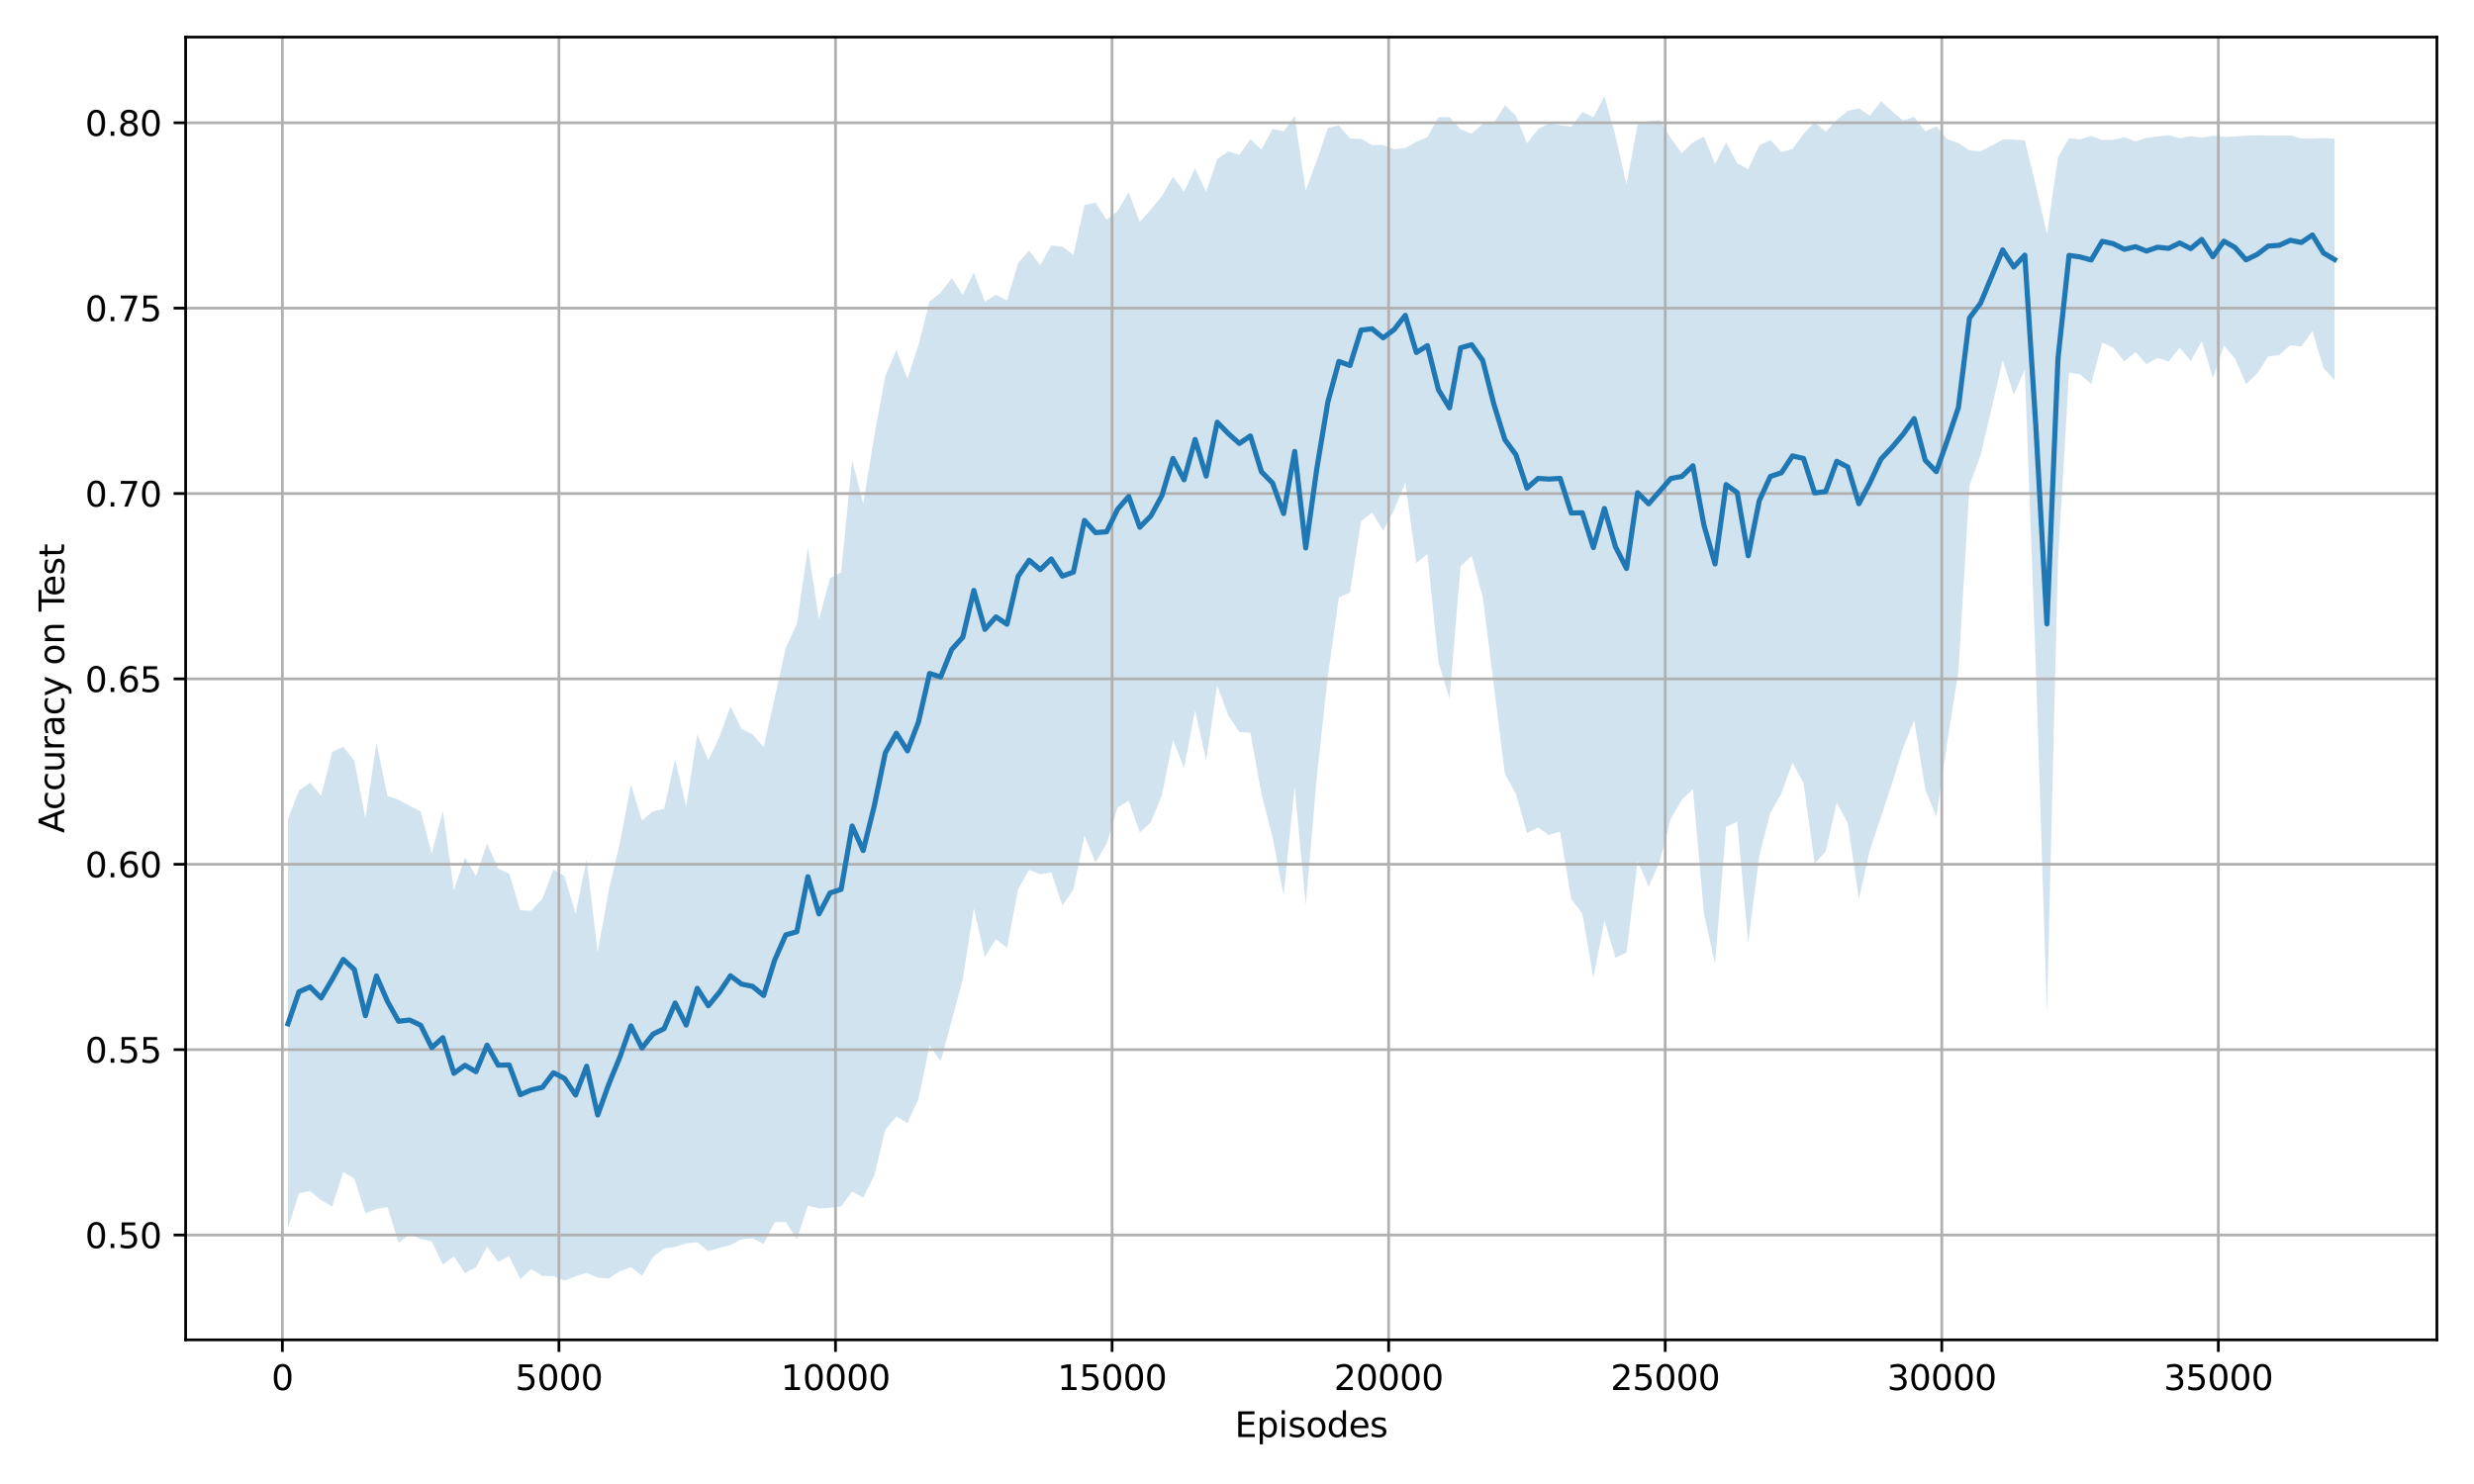 <?xml version="1.0" encoding="utf-8" standalone="no"?>
<!DOCTYPE svg PUBLIC "-//W3C//DTD SVG 1.1//EN"
  "http://www.w3.org/Graphics/SVG/1.1/DTD/svg11.dtd">
<svg xmlns:xlink="http://www.w3.org/1999/xlink" width="720pt" height="432pt" viewBox="0 0 720 432" xmlns="http://www.w3.org/2000/svg" version="1.1">
 <defs>
  <style type="text/css">*{stroke-linejoin: round; stroke-linecap: butt}</style>
 </defs>
 <g id="figure_1">
  <g id="patch_1">
   <path d="M 0 432 
L 720 432 
L 720 0 
L 0 0 
z
" style="fill: #ffffff"/>
  </g>
  <g id="axes_1">
   <g id="patch_2">
    <path d="M 54.02 390.04 
L 709.2 390.04 
L 709.2 10.8 
L 54.02 10.8 
z
" style="fill: #ffffff"/>
   </g>
   <g id="FillBetweenPolyCollection_1">
    <path d="M 83.801 238.488 
L 83.801 357.571 
L 87.02 347.319 
L 90.24 346.747 
L 93.46 349.353 
L 96.679 351.239 
L 99.899 341.199 
L 103.118 343.071 
L 106.338 353.169 
L 109.557 351.978 
L 112.777 351.384 
L 115.996 361.794 
L 119.216 359.288 
L 122.436 360.689 
L 125.655 361.391 
L 128.875 368.163 
L 132.094 365.753 
L 135.314 370.623 
L 138.533 368.885 
L 141.753 362.946 
L 144.973 367.296 
L 148.192 365.696 
L 151.412 372.334 
L 154.631 369.447 
L 157.851 371.437 
L 161.07 371.48 
L 164.29 372.802 
L 167.509 371.526 
L 170.729 370.524 
L 173.949 371.917 
L 177.168 372.165 
L 180.388 370.06 
L 183.607 368.865 
L 186.827 371.377 
L 190.046 365.927 
L 193.266 363.428 
L 196.485 362.986 
L 199.705 361.949 
L 202.925 361.605 
L 206.144 364.227 
L 209.364 363.229 
L 212.583 362.493 
L 215.803 360.735 
L 219.022 360.485 
L 222.242 362.073 
L 225.461 355.804 
L 228.681 355.735 
L 231.901 360.81 
L 235.12 350.993 
L 238.34 351.79 
L 241.559 351.59 
L 244.779 351.192 
L 247.998 346.86 
L 251.218 348.63 
L 254.437 342.31 
L 257.657 328.811 
L 260.877 324.993 
L 264.096 326.916 
L 267.316 319.832 
L 270.535 304.355 
L 273.755 308.927 
L 276.974 297.101 
L 280.194 285.182 
L 283.413 264.429 
L 286.633 278.563 
L 289.853 273.371 
L 293.072 275.98 
L 296.292 258.915 
L 299.511 253.254 
L 302.731 254.493 
L 305.95 253.974 
L 309.17 263.604 
L 312.39 258.944 
L 315.609 243.305 
L 318.829 251.093 
L 322.048 245.634 
L 325.268 235.015 
L 328.487 233.097 
L 331.707 242.329 
L 334.926 239.389 
L 338.146 231.515 
L 341.366 215.439 
L 344.585 223.565 
L 347.805 206.855 
L 351.024 221.387 
L 354.244 199.567 
L 357.463 208.347 
L 360.683 213.106 
L 363.902 213.299 
L 367.122 231.12 
L 370.342 243.695 
L 373.561 260.721 
L 376.781 229.029 
L 380 263.466 
L 383.22 226.286 
L 386.439 196.838 
L 389.659 173.925 
L 392.878 172.488 
L 396.098 151.771 
L 399.318 149.203 
L 402.537 154.491 
L 405.757 148.366 
L 408.976 140.511 
L 412.196 163.944 
L 415.415 161.296 
L 418.635 192.87 
L 421.854 203.382 
L 425.074 164.824 
L 428.294 161.832 
L 431.513 173.818 
L 434.733 199.437 
L 437.952 225.293 
L 441.172 231.079 
L 444.391 242.48 
L 447.611 240.93 
L 450.83 243.08 
L 454.05 242.076 
L 457.27 261.767 
L 460.489 265.918 
L 463.709 284.689 
L 466.928 267.99 
L 470.148 278.805 
L 473.367 277.263 
L 476.587 250.677 
L 479.807 258.121 
L 483.026 250.814 
L 486.246 238.317 
L 489.465 232.813 
L 492.685 229.711 
L 495.904 266.12 
L 499.124 280.593 
L 502.343 240.672 
L 505.563 239.26 
L 508.783 274.309 
L 512.002 249.118 
L 515.222 236.634 
L 518.441 230.97 
L 521.661 222.015 
L 524.88 227.957 
L 528.1 251.4 
L 531.319 247.89 
L 534.539 233.675 
L 537.759 239.646 
L 540.978 261.724 
L 544.198 247.393 
L 547.417 237.805 
L 550.637 228.066 
L 553.856 217.73 
L 557.076 209.698 
L 560.295 229.753 
L 563.515 237.805 
L 566.735 215.775 
L 569.954 195.585 
L 573.174 141.312 
L 576.393 132.533 
L 579.613 118.896 
L 582.832 104.874 
L 586.052 114.837 
L 589.271 107.644 
L 592.491 194.367 
L 595.711 295.096 
L 598.93 163.008 
L 602.15 108.477 
L 605.369 109.012 
L 608.589 111.776 
L 611.808 99.719 
L 615.028 101.222 
L 618.247 105.193 
L 621.467 102.497 
L 624.687 106.029 
L 627.906 104.202 
L 631.126 105.237 
L 634.345 101.239 
L 637.565 105.097 
L 640.784 99.301 
L 644.004 109.993 
L 647.224 100.575 
L 650.443 104.345 
L 653.663 111.831 
L 656.882 108.739 
L 660.102 103.788 
L 663.321 103.316 
L 666.541 100.503 
L 669.76 100.855 
L 672.98 96.435 
L 676.2 107.107 
L 679.419 110.689 
L 679.419 40.404 
L 679.419 40.404 
L 676.2 40.188 
L 672.98 40.368 
L 669.76 40.311 
L 666.541 39.397 
L 663.321 39.482 
L 660.102 39.476 
L 656.882 39.389 
L 653.663 39.462 
L 650.443 39.719 
L 647.224 39.858 
L 644.004 39.5 
L 640.784 40.099 
L 637.565 39.633 
L 634.345 40.227 
L 631.126 39.36 
L 627.906 39.729 
L 624.687 40.134 
L 621.467 41.134 
L 618.247 39.97 
L 615.028 40.677 
L 611.808 40.781 
L 608.589 39.583 
L 605.369 40.581 
L 602.15 40.217 
L 598.93 45.746 
L 595.711 68.154 
L 592.491 53.993 
L 589.271 40.883 
L 586.052 40.619 
L 582.832 40.622 
L 579.613 42.39 
L 576.393 44.009 
L 573.174 43.791 
L 569.954 41.616 
L 566.735 40.547 
L 563.515 36.771 
L 560.295 38.227 
L 557.076 34.032 
L 553.856 35.094 
L 550.637 32.353 
L 547.417 29.475 
L 544.198 33.712 
L 540.978 31.539 
L 537.759 32.265 
L 534.539 34.905 
L 531.319 38.345 
L 528.1 35.567 
L 524.88 38.957 
L 521.661 43.401 
L 518.441 44.272 
L 515.222 40.774 
L 512.002 42.313 
L 508.783 49.267 
L 505.563 47.508 
L 502.343 41.466 
L 499.124 47.747 
L 495.904 39.768 
L 492.685 41.467 
L 489.465 44.595 
L 486.246 40.256 
L 483.026 35.021 
L 479.807 35.209 
L 476.587 36.19 
L 473.367 53.708 
L 470.148 39.541 
L 466.928 28.038 
L 463.709 34.123 
L 460.489 32.608 
L 457.27 36.893 
L 454.05 36.431 
L 450.83 35.86 
L 447.611 37.61 
L 444.391 41.723 
L 441.172 33.703 
L 437.952 30.662 
L 434.733 35.766 
L 431.513 36.035 
L 428.294 38.86 
L 425.074 37.667 
L 421.854 34.086 
L 418.635 34.105 
L 415.415 39.93 
L 412.196 41.279 
L 408.976 43.093 
L 405.757 43.432 
L 402.537 42.204 
L 399.318 42.229 
L 396.098 40.427 
L 392.878 40.296 
L 389.659 36.494 
L 386.439 37.265 
L 383.22 46.658 
L 380 55.546 
L 376.781 33.788 
L 373.561 38.271 
L 370.342 37.51 
L 367.122 43.589 
L 363.902 40.491 
L 360.683 45.081 
L 357.463 44.077 
L 354.244 46.261 
L 351.024 55.821 
L 347.805 49 
L 344.585 55.774 
L 341.366 51.442 
L 338.146 57.052 
L 334.926 61.003 
L 331.707 64.625 
L 328.487 55.969 
L 325.268 61.412 
L 322.048 63.984 
L 318.829 58.993 
L 315.609 59.685 
L 312.39 74.159 
L 309.17 71.831 
L 305.95 71.467 
L 302.731 77.178 
L 299.511 72.921 
L 296.292 76.62 
L 293.072 87.436 
L 289.853 85.781 
L 286.633 87.885 
L 283.413 79.334 
L 280.194 85.829 
L 276.974 81.005 
L 273.755 85.202 
L 270.535 87.741 
L 267.316 100.379 
L 264.096 110.251 
L 260.877 101.913 
L 257.657 109.454 
L 254.437 126.901 
L 251.218 146.564 
L 247.998 134.044 
L 244.779 166.62 
L 241.559 168.32 
L 238.34 180.312 
L 235.12 159.457 
L 231.901 181.652 
L 228.681 188.559 
L 225.461 203.113 
L 222.242 217.497 
L 219.022 213.789 
L 215.803 212.206 
L 212.583 205.618 
L 209.364 214.509 
L 206.144 221.339 
L 202.925 213.802 
L 199.705 234.843 
L 196.485 220.981 
L 193.266 235.462 
L 190.046 236.162 
L 186.827 238.806 
L 183.607 228.427 
L 180.388 245.419 
L 177.168 259.07 
L 173.949 277.24 
L 170.729 250.252 
L 167.509 266.005 
L 164.29 255.069 
L 161.07 253.093 
L 157.851 261.63 
L 154.631 265.12 
L 151.412 264.997 
L 148.192 254.347 
L 144.973 252.847 
L 141.753 245.538 
L 138.533 255.055 
L 135.314 249.619 
L 132.094 259.12 
L 128.875 235.991 
L 125.655 248.559 
L 122.436 236.236 
L 119.216 234.573 
L 115.996 232.8 
L 112.777 231.65 
L 109.557 216.233 
L 106.338 238.193 
L 103.118 221.376 
L 99.899 217.385 
L 96.679 218.904 
L 93.46 231.683 
L 90.24 227.86 
L 87.02 230.086 
L 83.801 238.488 
z
" clip-path="url(#pafb9b3111d)" style="fill: #1f77b4; fill-opacity: 0.2"/>
   </g>
   <g id="matplotlib.axis_1">
    <g id="xtick_1">
     <g id="line2d_1">
      <path d="M 82.175 390.04 
L 82.175 10.8 
" clip-path="url(#pafb9b3111d)" style="fill: none; stroke: #b0b0b0; stroke-width: 0.8; stroke-linecap: square"/>
     </g>
     <g id="line2d_2">
      <defs>
       <path id="m6e313f0f94" d="M 0 0 
L 0 3.5 
" style="stroke: #000000; stroke-width: 0.8"/>
      </defs>
      <g>
       <use xlink:href="#m6e313f0f94" x="82.175" y="390.04" style="stroke: #000000; stroke-width: 0.8"/>
      </g>
     </g>
     <g id="text_1">
      <!-- 0 -->
      <g transform="translate(78.994 404.638) scale(0.1 -0.1)">
       <defs>
        <path id="DejaVuSans-30" d="M 2034 4250 
Q 1547 4250 1301 3770 
Q 1056 3291 1056 2328 
Q 1056 1369 1301 889 
Q 1547 409 2034 409 
Q 2525 409 2770 889 
Q 3016 1369 3016 2328 
Q 3016 3291 2770 3770 
Q 2525 4250 2034 4250 
z
M 2034 4750 
Q 2819 4750 3233 4129 
Q 3647 3509 3647 2328 
Q 3647 1150 3233 529 
Q 2819 -91 2034 -91 
Q 1250 -91 836 529 
Q 422 1150 422 2328 
Q 422 3509 836 4129 
Q 1250 4750 2034 4750 
z
" transform="scale(0.016)"/>
       </defs>
       <use xlink:href="#DejaVuSans-30"/>
      </g>
     </g>
    </g>
    <g id="xtick_2">
     <g id="line2d_3">
      <path d="M 162.664 390.04 
L 162.664 10.8 
" clip-path="url(#pafb9b3111d)" style="fill: none; stroke: #b0b0b0; stroke-width: 0.8; stroke-linecap: square"/>
     </g>
     <g id="line2d_4">
      <g>
       <use xlink:href="#m6e313f0f94" x="162.664" y="390.04" style="stroke: #000000; stroke-width: 0.8"/>
      </g>
     </g>
     <g id="text_2">
      <!-- 5000 -->
      <g transform="translate(149.939 404.638) scale(0.1 -0.1)">
       <defs>
        <path id="DejaVuSans-35" d="M 691 4666 
L 3169 4666 
L 3169 4134 
L 1269 4134 
L 1269 2991 
Q 1406 3038 1543 3061 
Q 1681 3084 1819 3084 
Q 2600 3084 3056 2656 
Q 3513 2228 3513 1497 
Q 3513 744 3044 326 
Q 2575 -91 1722 -91 
Q 1428 -91 1123 -41 
Q 819 9 494 109 
L 494 744 
Q 775 591 1075 516 
Q 1375 441 1709 441 
Q 2250 441 2565 725 
Q 2881 1009 2881 1497 
Q 2881 1984 2565 2268 
Q 2250 2553 1709 2553 
Q 1456 2553 1204 2497 
Q 953 2441 691 2322 
L 691 4666 
z
" transform="scale(0.016)"/>
       </defs>
       <use xlink:href="#DejaVuSans-35"/>
       <use xlink:href="#DejaVuSans-30" transform="translate(63.623 0)"/>
       <use xlink:href="#DejaVuSans-30" transform="translate(127.246 0)"/>
       <use xlink:href="#DejaVuSans-30" transform="translate(190.869 0)"/>
      </g>
     </g>
    </g>
    <g id="xtick_3">
     <g id="line2d_5">
      <path d="M 243.153 390.04 
L 243.153 10.8 
" clip-path="url(#pafb9b3111d)" style="fill: none; stroke: #b0b0b0; stroke-width: 0.8; stroke-linecap: square"/>
     </g>
     <g id="line2d_6">
      <g>
       <use xlink:href="#m6e313f0f94" x="243.153" y="390.04" style="stroke: #000000; stroke-width: 0.8"/>
      </g>
     </g>
     <g id="text_3">
      <!-- 10000 -->
      <g transform="translate(227.247 404.638) scale(0.1 -0.1)">
       <defs>
        <path id="DejaVuSans-31" d="M 794 531 
L 1825 531 
L 1825 4091 
L 703 3866 
L 703 4441 
L 1819 4666 
L 2450 4666 
L 2450 531 
L 3481 531 
L 3481 0 
L 794 0 
L 794 531 
z
" transform="scale(0.016)"/>
       </defs>
       <use xlink:href="#DejaVuSans-31"/>
       <use xlink:href="#DejaVuSans-30" transform="translate(63.623 0)"/>
       <use xlink:href="#DejaVuSans-30" transform="translate(127.246 0)"/>
       <use xlink:href="#DejaVuSans-30" transform="translate(190.869 0)"/>
       <use xlink:href="#DejaVuSans-30" transform="translate(254.492 0)"/>
      </g>
     </g>
    </g>
    <g id="xtick_4">
     <g id="line2d_7">
      <path d="M 323.642 390.04 
L 323.642 10.8 
" clip-path="url(#pafb9b3111d)" style="fill: none; stroke: #b0b0b0; stroke-width: 0.8; stroke-linecap: square"/>
     </g>
     <g id="line2d_8">
      <g>
       <use xlink:href="#m6e313f0f94" x="323.642" y="390.04" style="stroke: #000000; stroke-width: 0.8"/>
      </g>
     </g>
     <g id="text_4">
      <!-- 15000 -->
      <g transform="translate(307.736 404.638) scale(0.1 -0.1)">
       <use xlink:href="#DejaVuSans-31"/>
       <use xlink:href="#DejaVuSans-35" transform="translate(63.623 0)"/>
       <use xlink:href="#DejaVuSans-30" transform="translate(127.246 0)"/>
       <use xlink:href="#DejaVuSans-30" transform="translate(190.869 0)"/>
       <use xlink:href="#DejaVuSans-30" transform="translate(254.492 0)"/>
      </g>
     </g>
    </g>
    <g id="xtick_5">
     <g id="line2d_9">
      <path d="M 404.131 390.04 
L 404.131 10.8 
" clip-path="url(#pafb9b3111d)" style="fill: none; stroke: #b0b0b0; stroke-width: 0.8; stroke-linecap: square"/>
     </g>
     <g id="line2d_10">
      <g>
       <use xlink:href="#m6e313f0f94" x="404.131" y="390.04" style="stroke: #000000; stroke-width: 0.8"/>
      </g>
     </g>
     <g id="text_5">
      <!-- 20000 -->
      <g transform="translate(388.225 404.638) scale(0.1 -0.1)">
       <defs>
        <path id="DejaVuSans-32" d="M 1228 531 
L 3431 531 
L 3431 0 
L 469 0 
L 469 531 
Q 828 903 1448 1529 
Q 2069 2156 2228 2338 
Q 2531 2678 2651 2914 
Q 2772 3150 2772 3378 
Q 2772 3750 2511 3984 
Q 2250 4219 1831 4219 
Q 1534 4219 1204 4116 
Q 875 4013 500 3803 
L 500 4441 
Q 881 4594 1212 4672 
Q 1544 4750 1819 4750 
Q 2544 4750 2975 4387 
Q 3406 4025 3406 3419 
Q 3406 3131 3298 2873 
Q 3191 2616 2906 2266 
Q 2828 2175 2409 1742 
Q 1991 1309 1228 531 
z
" transform="scale(0.016)"/>
       </defs>
       <use xlink:href="#DejaVuSans-32"/>
       <use xlink:href="#DejaVuSans-30" transform="translate(63.623 0)"/>
       <use xlink:href="#DejaVuSans-30" transform="translate(127.246 0)"/>
       <use xlink:href="#DejaVuSans-30" transform="translate(190.869 0)"/>
       <use xlink:href="#DejaVuSans-30" transform="translate(254.492 0)"/>
      </g>
     </g>
    </g>
    <g id="xtick_6">
     <g id="line2d_11">
      <path d="M 484.62 390.04 
L 484.62 10.8 
" clip-path="url(#pafb9b3111d)" style="fill: none; stroke: #b0b0b0; stroke-width: 0.8; stroke-linecap: square"/>
     </g>
     <g id="line2d_12">
      <g>
       <use xlink:href="#m6e313f0f94" x="484.62" y="390.04" style="stroke: #000000; stroke-width: 0.8"/>
      </g>
     </g>
     <g id="text_6">
      <!-- 25000 -->
      <g transform="translate(468.714 404.638) scale(0.1 -0.1)">
       <use xlink:href="#DejaVuSans-32"/>
       <use xlink:href="#DejaVuSans-35" transform="translate(63.623 0)"/>
       <use xlink:href="#DejaVuSans-30" transform="translate(127.246 0)"/>
       <use xlink:href="#DejaVuSans-30" transform="translate(190.869 0)"/>
       <use xlink:href="#DejaVuSans-30" transform="translate(254.492 0)"/>
      </g>
     </g>
    </g>
    <g id="xtick_7">
     <g id="line2d_13">
      <path d="M 565.109 390.04 
L 565.109 10.8 
" clip-path="url(#pafb9b3111d)" style="fill: none; stroke: #b0b0b0; stroke-width: 0.8; stroke-linecap: square"/>
     </g>
     <g id="line2d_14">
      <g>
       <use xlink:href="#m6e313f0f94" x="565.109" y="390.04" style="stroke: #000000; stroke-width: 0.8"/>
      </g>
     </g>
     <g id="text_7">
      <!-- 30000 -->
      <g transform="translate(549.202 404.638) scale(0.1 -0.1)">
       <defs>
        <path id="DejaVuSans-33" d="M 2597 2516 
Q 3050 2419 3304 2112 
Q 3559 1806 3559 1356 
Q 3559 666 3084 287 
Q 2609 -91 1734 -91 
Q 1441 -91 1130 -33 
Q 819 25 488 141 
L 488 750 
Q 750 597 1062 519 
Q 1375 441 1716 441 
Q 2309 441 2620 675 
Q 2931 909 2931 1356 
Q 2931 1769 2642 2001 
Q 2353 2234 1838 2234 
L 1294 2234 
L 1294 2753 
L 1863 2753 
Q 2328 2753 2575 2939 
Q 2822 3125 2822 3475 
Q 2822 3834 2567 4026 
Q 2313 4219 1838 4219 
Q 1578 4219 1281 4162 
Q 984 4106 628 3988 
L 628 4550 
Q 988 4650 1302 4700 
Q 1616 4750 1894 4750 
Q 2613 4750 3031 4423 
Q 3450 4097 3450 3541 
Q 3450 3153 3228 2886 
Q 3006 2619 2597 2516 
z
" transform="scale(0.016)"/>
       </defs>
       <use xlink:href="#DejaVuSans-33"/>
       <use xlink:href="#DejaVuSans-30" transform="translate(63.623 0)"/>
       <use xlink:href="#DejaVuSans-30" transform="translate(127.246 0)"/>
       <use xlink:href="#DejaVuSans-30" transform="translate(190.869 0)"/>
       <use xlink:href="#DejaVuSans-30" transform="translate(254.492 0)"/>
      </g>
     </g>
    </g>
    <g id="xtick_8">
     <g id="line2d_15">
      <path d="M 645.598 390.04 
L 645.598 10.8 
" clip-path="url(#pafb9b3111d)" style="fill: none; stroke: #b0b0b0; stroke-width: 0.8; stroke-linecap: square"/>
     </g>
     <g id="line2d_16">
      <g>
       <use xlink:href="#m6e313f0f94" x="645.598" y="390.04" style="stroke: #000000; stroke-width: 0.8"/>
      </g>
     </g>
     <g id="text_8">
      <!-- 35000 -->
      <g transform="translate(629.691 404.638) scale(0.1 -0.1)">
       <use xlink:href="#DejaVuSans-33"/>
       <use xlink:href="#DejaVuSans-35" transform="translate(63.623 0)"/>
       <use xlink:href="#DejaVuSans-30" transform="translate(127.246 0)"/>
       <use xlink:href="#DejaVuSans-30" transform="translate(190.869 0)"/>
       <use xlink:href="#DejaVuSans-30" transform="translate(254.492 0)"/>
      </g>
     </g>
    </g>
    <g id="text_9">
     <!-- Episodes -->
     <g transform="translate(359.368 418.317) scale(0.1 -0.1)">
      <defs>
       <path id="DejaVuSans-45" d="M 628 4666 
L 3578 4666 
L 3578 4134 
L 1259 4134 
L 1259 2753 
L 3481 2753 
L 3481 2222 
L 1259 2222 
L 1259 531 
L 3634 531 
L 3634 0 
L 628 0 
L 628 4666 
z
" transform="scale(0.016)"/>
       <path id="DejaVuSans-70" d="M 1159 525 
L 1159 -1331 
L 581 -1331 
L 581 3500 
L 1159 3500 
L 1159 2969 
Q 1341 3281 1617 3432 
Q 1894 3584 2278 3584 
Q 2916 3584 3314 3078 
Q 3713 2572 3713 1747 
Q 3713 922 3314 415 
Q 2916 -91 2278 -91 
Q 1894 -91 1617 61 
Q 1341 213 1159 525 
z
M 3116 1747 
Q 3116 2381 2855 2742 
Q 2594 3103 2138 3103 
Q 1681 3103 1420 2742 
Q 1159 2381 1159 1747 
Q 1159 1113 1420 752 
Q 1681 391 2138 391 
Q 2594 391 2855 752 
Q 3116 1113 3116 1747 
z
" transform="scale(0.016)"/>
       <path id="DejaVuSans-69" d="M 603 3500 
L 1178 3500 
L 1178 0 
L 603 0 
L 603 3500 
z
M 603 4863 
L 1178 4863 
L 1178 4134 
L 603 4134 
L 603 4863 
z
" transform="scale(0.016)"/>
       <path id="DejaVuSans-73" d="M 2834 3397 
L 2834 2853 
Q 2591 2978 2328 3040 
Q 2066 3103 1784 3103 
Q 1356 3103 1142 2972 
Q 928 2841 928 2578 
Q 928 2378 1081 2264 
Q 1234 2150 1697 2047 
L 1894 2003 
Q 2506 1872 2764 1633 
Q 3022 1394 3022 966 
Q 3022 478 2636 193 
Q 2250 -91 1575 -91 
Q 1294 -91 989 -36 
Q 684 19 347 128 
L 347 722 
Q 666 556 975 473 
Q 1284 391 1588 391 
Q 1994 391 2212 530 
Q 2431 669 2431 922 
Q 2431 1156 2273 1281 
Q 2116 1406 1581 1522 
L 1381 1569 
Q 847 1681 609 1914 
Q 372 2147 372 2553 
Q 372 3047 722 3315 
Q 1072 3584 1716 3584 
Q 2034 3584 2315 3537 
Q 2597 3491 2834 3397 
z
" transform="scale(0.016)"/>
       <path id="DejaVuSans-6f" d="M 1959 3097 
Q 1497 3097 1228 2736 
Q 959 2375 959 1747 
Q 959 1119 1226 758 
Q 1494 397 1959 397 
Q 2419 397 2687 759 
Q 2956 1122 2956 1747 
Q 2956 2369 2687 2733 
Q 2419 3097 1959 3097 
z
M 1959 3584 
Q 2709 3584 3137 3096 
Q 3566 2609 3566 1747 
Q 3566 888 3137 398 
Q 2709 -91 1959 -91 
Q 1206 -91 779 398 
Q 353 888 353 1747 
Q 353 2609 779 3096 
Q 1206 3584 1959 3584 
z
" transform="scale(0.016)"/>
       <path id="DejaVuSans-64" d="M 2906 2969 
L 2906 4863 
L 3481 4863 
L 3481 0 
L 2906 0 
L 2906 525 
Q 2725 213 2448 61 
Q 2172 -91 1784 -91 
Q 1150 -91 751 415 
Q 353 922 353 1747 
Q 353 2572 751 3078 
Q 1150 3584 1784 3584 
Q 2172 3584 2448 3432 
Q 2725 3281 2906 2969 
z
M 947 1747 
Q 947 1113 1208 752 
Q 1469 391 1925 391 
Q 2381 391 2643 752 
Q 2906 1113 2906 1747 
Q 2906 2381 2643 2742 
Q 2381 3103 1925 3103 
Q 1469 3103 1208 2742 
Q 947 2381 947 1747 
z
" transform="scale(0.016)"/>
       <path id="DejaVuSans-65" d="M 3597 1894 
L 3597 1613 
L 953 1613 
Q 991 1019 1311 708 
Q 1631 397 2203 397 
Q 2534 397 2845 478 
Q 3156 559 3463 722 
L 3463 178 
Q 3153 47 2828 -22 
Q 2503 -91 2169 -91 
Q 1331 -91 842 396 
Q 353 884 353 1716 
Q 353 2575 817 3079 
Q 1281 3584 2069 3584 
Q 2775 3584 3186 3129 
Q 3597 2675 3597 1894 
z
M 3022 2063 
Q 3016 2534 2758 2815 
Q 2500 3097 2075 3097 
Q 1594 3097 1305 2825 
Q 1016 2553 972 2059 
L 3022 2063 
z
" transform="scale(0.016)"/>
      </defs>
      <use xlink:href="#DejaVuSans-45"/>
      <use xlink:href="#DejaVuSans-70" transform="translate(63.184 0)"/>
      <use xlink:href="#DejaVuSans-69" transform="translate(126.66 0)"/>
      <use xlink:href="#DejaVuSans-73" transform="translate(154.443 0)"/>
      <use xlink:href="#DejaVuSans-6f" transform="translate(206.543 0)"/>
      <use xlink:href="#DejaVuSans-64" transform="translate(267.725 0)"/>
      <use xlink:href="#DejaVuSans-65" transform="translate(331.201 0)"/>
      <use xlink:href="#DejaVuSans-73" transform="translate(392.725 0)"/>
     </g>
    </g>
   </g>
   <g id="matplotlib.axis_2">
    <g id="ytick_1">
     <g id="line2d_17">
      <path d="M 54.02 359.521 
L 709.2 359.521 
" clip-path="url(#pafb9b3111d)" style="fill: none; stroke: #b0b0b0; stroke-width: 0.8; stroke-linecap: square"/>
     </g>
     <g id="line2d_18">
      <defs>
       <path id="m8426330a95" d="M 0 0 
L -3.5 0 
" style="stroke: #000000; stroke-width: 0.8"/>
      </defs>
      <g>
       <use xlink:href="#m8426330a95" x="54.02" y="359.521" style="stroke: #000000; stroke-width: 0.8"/>
      </g>
     </g>
     <g id="text_10">
      <!-- 0.50 -->
      <g transform="translate(24.754 363.321) scale(0.1 -0.1)">
       <defs>
        <path id="DejaVuSans-2e" d="M 684 794 
L 1344 794 
L 1344 0 
L 684 0 
L 684 794 
z
" transform="scale(0.016)"/>
       </defs>
       <use xlink:href="#DejaVuSans-30"/>
       <use xlink:href="#DejaVuSans-2e" transform="translate(63.623 0)"/>
       <use xlink:href="#DejaVuSans-35" transform="translate(95.41 0)"/>
       <use xlink:href="#DejaVuSans-30" transform="translate(159.033 0)"/>
      </g>
     </g>
    </g>
    <g id="ytick_2">
     <g id="line2d_19">
      <path d="M 54.02 305.558 
L 709.2 305.558 
" clip-path="url(#pafb9b3111d)" style="fill: none; stroke: #b0b0b0; stroke-width: 0.8; stroke-linecap: square"/>
     </g>
     <g id="line2d_20">
      <g>
       <use xlink:href="#m8426330a95" x="54.02" y="305.558" style="stroke: #000000; stroke-width: 0.8"/>
      </g>
     </g>
     <g id="text_11">
      <!-- 0.55 -->
      <g transform="translate(24.754 309.357) scale(0.1 -0.1)">
       <use xlink:href="#DejaVuSans-30"/>
       <use xlink:href="#DejaVuSans-2e" transform="translate(63.623 0)"/>
       <use xlink:href="#DejaVuSans-35" transform="translate(95.41 0)"/>
       <use xlink:href="#DejaVuSans-35" transform="translate(159.033 0)"/>
      </g>
     </g>
    </g>
    <g id="ytick_3">
     <g id="line2d_21">
      <path d="M 54.02 251.594 
L 709.2 251.594 
" clip-path="url(#pafb9b3111d)" style="fill: none; stroke: #b0b0b0; stroke-width: 0.8; stroke-linecap: square"/>
     </g>
     <g id="line2d_22">
      <g>
       <use xlink:href="#m8426330a95" x="54.02" y="251.594" style="stroke: #000000; stroke-width: 0.8"/>
      </g>
     </g>
     <g id="text_12">
      <!-- 0.60 -->
      <g transform="translate(24.754 255.393) scale(0.1 -0.1)">
       <defs>
        <path id="DejaVuSans-36" d="M 2113 2584 
Q 1688 2584 1439 2293 
Q 1191 2003 1191 1497 
Q 1191 994 1439 701 
Q 1688 409 2113 409 
Q 2538 409 2786 701 
Q 3034 994 3034 1497 
Q 3034 2003 2786 2293 
Q 2538 2584 2113 2584 
z
M 3366 4563 
L 3366 3988 
Q 3128 4100 2886 4159 
Q 2644 4219 2406 4219 
Q 1781 4219 1451 3797 
Q 1122 3375 1075 2522 
Q 1259 2794 1537 2939 
Q 1816 3084 2150 3084 
Q 2853 3084 3261 2657 
Q 3669 2231 3669 1497 
Q 3669 778 3244 343 
Q 2819 -91 2113 -91 
Q 1303 -91 875 529 
Q 447 1150 447 2328 
Q 447 3434 972 4092 
Q 1497 4750 2381 4750 
Q 2619 4750 2861 4703 
Q 3103 4656 3366 4563 
z
" transform="scale(0.016)"/>
       </defs>
       <use xlink:href="#DejaVuSans-30"/>
       <use xlink:href="#DejaVuSans-2e" transform="translate(63.623 0)"/>
       <use xlink:href="#DejaVuSans-36" transform="translate(95.41 0)"/>
       <use xlink:href="#DejaVuSans-30" transform="translate(159.033 0)"/>
      </g>
     </g>
    </g>
    <g id="ytick_4">
     <g id="line2d_23">
      <path d="M 54.02 197.631 
L 709.2 197.631 
" clip-path="url(#pafb9b3111d)" style="fill: none; stroke: #b0b0b0; stroke-width: 0.8; stroke-linecap: square"/>
     </g>
     <g id="line2d_24">
      <g>
       <use xlink:href="#m8426330a95" x="54.02" y="197.631" style="stroke: #000000; stroke-width: 0.8"/>
      </g>
     </g>
     <g id="text_13">
      <!-- 0.65 -->
      <g transform="translate(24.754 201.43) scale(0.1 -0.1)">
       <use xlink:href="#DejaVuSans-30"/>
       <use xlink:href="#DejaVuSans-2e" transform="translate(63.623 0)"/>
       <use xlink:href="#DejaVuSans-36" transform="translate(95.41 0)"/>
       <use xlink:href="#DejaVuSans-35" transform="translate(159.033 0)"/>
      </g>
     </g>
    </g>
    <g id="ytick_5">
     <g id="line2d_25">
      <path d="M 54.02 143.667 
L 709.2 143.667 
" clip-path="url(#pafb9b3111d)" style="fill: none; stroke: #b0b0b0; stroke-width: 0.8; stroke-linecap: square"/>
     </g>
     <g id="line2d_26">
      <g>
       <use xlink:href="#m8426330a95" x="54.02" y="143.667" style="stroke: #000000; stroke-width: 0.8"/>
      </g>
     </g>
     <g id="text_14">
      <!-- 0.70 -->
      <g transform="translate(24.754 147.466) scale(0.1 -0.1)">
       <defs>
        <path id="DejaVuSans-37" d="M 525 4666 
L 3525 4666 
L 3525 4397 
L 1831 0 
L 1172 0 
L 2766 4134 
L 525 4134 
L 525 4666 
z
" transform="scale(0.016)"/>
       </defs>
       <use xlink:href="#DejaVuSans-30"/>
       <use xlink:href="#DejaVuSans-2e" transform="translate(63.623 0)"/>
       <use xlink:href="#DejaVuSans-37" transform="translate(95.41 0)"/>
       <use xlink:href="#DejaVuSans-30" transform="translate(159.033 0)"/>
      </g>
     </g>
    </g>
    <g id="ytick_6">
     <g id="line2d_27">
      <path d="M 54.02 89.703 
L 709.2 89.703 
" clip-path="url(#pafb9b3111d)" style="fill: none; stroke: #b0b0b0; stroke-width: 0.8; stroke-linecap: square"/>
     </g>
     <g id="line2d_28">
      <g>
       <use xlink:href="#m8426330a95" x="54.02" y="89.703" style="stroke: #000000; stroke-width: 0.8"/>
      </g>
     </g>
     <g id="text_15">
      <!-- 0.75 -->
      <g transform="translate(24.754 93.503) scale(0.1 -0.1)">
       <use xlink:href="#DejaVuSans-30"/>
       <use xlink:href="#DejaVuSans-2e" transform="translate(63.623 0)"/>
       <use xlink:href="#DejaVuSans-37" transform="translate(95.41 0)"/>
       <use xlink:href="#DejaVuSans-35" transform="translate(159.033 0)"/>
      </g>
     </g>
    </g>
    <g id="ytick_7">
     <g id="line2d_29">
      <path d="M 54.02 35.74 
L 709.2 35.74 
" clip-path="url(#pafb9b3111d)" style="fill: none; stroke: #b0b0b0; stroke-width: 0.8; stroke-linecap: square"/>
     </g>
     <g id="line2d_30">
      <g>
       <use xlink:href="#m8426330a95" x="54.02" y="35.74" style="stroke: #000000; stroke-width: 0.8"/>
      </g>
     </g>
     <g id="text_16">
      <!-- 0.80 -->
      <g transform="translate(24.754 39.539) scale(0.1 -0.1)">
       <defs>
        <path id="DejaVuSans-38" d="M 2034 2216 
Q 1584 2216 1326 1975 
Q 1069 1734 1069 1313 
Q 1069 891 1326 650 
Q 1584 409 2034 409 
Q 2484 409 2743 651 
Q 3003 894 3003 1313 
Q 3003 1734 2745 1975 
Q 2488 2216 2034 2216 
z
M 1403 2484 
Q 997 2584 770 2862 
Q 544 3141 544 3541 
Q 544 4100 942 4425 
Q 1341 4750 2034 4750 
Q 2731 4750 3128 4425 
Q 3525 4100 3525 3541 
Q 3525 3141 3298 2862 
Q 3072 2584 2669 2484 
Q 3125 2378 3379 2068 
Q 3634 1759 3634 1313 
Q 3634 634 3220 271 
Q 2806 -91 2034 -91 
Q 1263 -91 848 271 
Q 434 634 434 1313 
Q 434 1759 690 2068 
Q 947 2378 1403 2484 
z
M 1172 3481 
Q 1172 3119 1398 2916 
Q 1625 2713 2034 2713 
Q 2441 2713 2670 2916 
Q 2900 3119 2900 3481 
Q 2900 3844 2670 4047 
Q 2441 4250 2034 4250 
Q 1625 4250 1398 4047 
Q 1172 3844 1172 3481 
z
" transform="scale(0.016)"/>
       </defs>
       <use xlink:href="#DejaVuSans-30"/>
       <use xlink:href="#DejaVuSans-2e" transform="translate(63.623 0)"/>
       <use xlink:href="#DejaVuSans-38" transform="translate(95.41 0)"/>
       <use xlink:href="#DejaVuSans-30" transform="translate(159.033 0)"/>
      </g>
     </g>
    </g>
    <g id="text_17">
     <!-- Accuracy on Test -->
     <g transform="translate(18.675 242.5) rotate(-90) scale(0.1 -0.1)">
      <defs>
       <path id="DejaVuSans-41" d="M 2188 4044 
L 1331 1722 
L 3047 1722 
L 2188 4044 
z
M 1831 4666 
L 2547 4666 
L 4325 0 
L 3669 0 
L 3244 1197 
L 1141 1197 
L 716 0 
L 50 0 
L 1831 4666 
z
" transform="scale(0.016)"/>
       <path id="DejaVuSans-63" d="M 3122 3366 
L 3122 2828 
Q 2878 2963 2633 3030 
Q 2388 3097 2138 3097 
Q 1578 3097 1268 2742 
Q 959 2388 959 1747 
Q 959 1106 1268 751 
Q 1578 397 2138 397 
Q 2388 397 2633 464 
Q 2878 531 3122 666 
L 3122 134 
Q 2881 22 2623 -34 
Q 2366 -91 2075 -91 
Q 1284 -91 818 406 
Q 353 903 353 1747 
Q 353 2603 823 3093 
Q 1294 3584 2113 3584 
Q 2378 3584 2631 3529 
Q 2884 3475 3122 3366 
z
" transform="scale(0.016)"/>
       <path id="DejaVuSans-75" d="M 544 1381 
L 544 3500 
L 1119 3500 
L 1119 1403 
Q 1119 906 1312 657 
Q 1506 409 1894 409 
Q 2359 409 2629 706 
Q 2900 1003 2900 1516 
L 2900 3500 
L 3475 3500 
L 3475 0 
L 2900 0 
L 2900 538 
Q 2691 219 2414 64 
Q 2138 -91 1772 -91 
Q 1169 -91 856 284 
Q 544 659 544 1381 
z
M 1991 3584 
L 1991 3584 
z
" transform="scale(0.016)"/>
       <path id="DejaVuSans-72" d="M 2631 2963 
Q 2534 3019 2420 3045 
Q 2306 3072 2169 3072 
Q 1681 3072 1420 2755 
Q 1159 2438 1159 1844 
L 1159 0 
L 581 0 
L 581 3500 
L 1159 3500 
L 1159 2956 
Q 1341 3275 1631 3429 
Q 1922 3584 2338 3584 
Q 2397 3584 2469 3576 
Q 2541 3569 2628 3553 
L 2631 2963 
z
" transform="scale(0.016)"/>
       <path id="DejaVuSans-61" d="M 2194 1759 
Q 1497 1759 1228 1600 
Q 959 1441 959 1056 
Q 959 750 1161 570 
Q 1363 391 1709 391 
Q 2188 391 2477 730 
Q 2766 1069 2766 1631 
L 2766 1759 
L 2194 1759 
z
M 3341 1997 
L 3341 0 
L 2766 0 
L 2766 531 
Q 2569 213 2275 61 
Q 1981 -91 1556 -91 
Q 1019 -91 701 211 
Q 384 513 384 1019 
Q 384 1609 779 1909 
Q 1175 2209 1959 2209 
L 2766 2209 
L 2766 2266 
Q 2766 2663 2505 2880 
Q 2244 3097 1772 3097 
Q 1472 3097 1187 3025 
Q 903 2953 641 2809 
L 641 3341 
Q 956 3463 1253 3523 
Q 1550 3584 1831 3584 
Q 2591 3584 2966 3190 
Q 3341 2797 3341 1997 
z
" transform="scale(0.016)"/>
       <path id="DejaVuSans-79" d="M 2059 -325 
Q 1816 -950 1584 -1140 
Q 1353 -1331 966 -1331 
L 506 -1331 
L 506 -850 
L 844 -850 
Q 1081 -850 1212 -737 
Q 1344 -625 1503 -206 
L 1606 56 
L 191 3500 
L 800 3500 
L 1894 763 
L 2988 3500 
L 3597 3500 
L 2059 -325 
z
" transform="scale(0.016)"/>
       <path id="DejaVuSans-20" transform="scale(0.016)"/>
       <path id="DejaVuSans-6e" d="M 3513 2113 
L 3513 0 
L 2938 0 
L 2938 2094 
Q 2938 2591 2744 2837 
Q 2550 3084 2163 3084 
Q 1697 3084 1428 2787 
Q 1159 2491 1159 1978 
L 1159 0 
L 581 0 
L 581 3500 
L 1159 3500 
L 1159 2956 
Q 1366 3272 1645 3428 
Q 1925 3584 2291 3584 
Q 2894 3584 3203 3211 
Q 3513 2838 3513 2113 
z
" transform="scale(0.016)"/>
       <path id="DejaVuSans-54" d="M -19 4666 
L 3928 4666 
L 3928 4134 
L 2272 4134 
L 2272 0 
L 1638 0 
L 1638 4134 
L -19 4134 
L -19 4666 
z
" transform="scale(0.016)"/>
       <path id="DejaVuSans-74" d="M 1172 4494 
L 1172 3500 
L 2356 3500 
L 2356 3053 
L 1172 3053 
L 1172 1153 
Q 1172 725 1289 603 
Q 1406 481 1766 481 
L 2356 481 
L 2356 0 
L 1766 0 
Q 1100 0 847 248 
Q 594 497 594 1153 
L 594 3053 
L 172 3053 
L 172 3500 
L 594 3500 
L 594 4494 
L 1172 4494 
z
" transform="scale(0.016)"/>
      </defs>
      <use xlink:href="#DejaVuSans-41"/>
      <use xlink:href="#DejaVuSans-63" transform="translate(66.658 0)"/>
      <use xlink:href="#DejaVuSans-63" transform="translate(121.639 0)"/>
      <use xlink:href="#DejaVuSans-75" transform="translate(176.619 0)"/>
      <use xlink:href="#DejaVuSans-72" transform="translate(239.998 0)"/>
      <use xlink:href="#DejaVuSans-61" transform="translate(281.111 0)"/>
      <use xlink:href="#DejaVuSans-63" transform="translate(342.391 0)"/>
      <use xlink:href="#DejaVuSans-79" transform="translate(397.371 0)"/>
      <use xlink:href="#DejaVuSans-20" transform="translate(456.551 0)"/>
      <use xlink:href="#DejaVuSans-6f" transform="translate(488.338 0)"/>
      <use xlink:href="#DejaVuSans-6e" transform="translate(549.52 0)"/>
      <use xlink:href="#DejaVuSans-20" transform="translate(612.898 0)"/>
      <use xlink:href="#DejaVuSans-54" transform="translate(644.686 0)"/>
      <use xlink:href="#DejaVuSans-65" transform="translate(688.77 0)"/>
      <use xlink:href="#DejaVuSans-73" transform="translate(750.293 0)"/>
      <use xlink:href="#DejaVuSans-74" transform="translate(802.393 0)"/>
     </g>
    </g>
   </g>
   <g id="line2d_31">
    <path d="M 83.801 298.03 
L 87.02 288.703 
L 90.24 287.303 
L 93.46 290.518 
L 96.679 285.072 
L 99.899 279.292 
L 103.118 282.224 
L 106.338 295.681 
L 109.557 284.106 
L 112.777 291.517 
L 115.996 297.297 
L 119.216 296.93 
L 122.436 298.463 
L 125.655 304.975 
L 128.875 302.077 
L 132.094 312.436 
L 135.314 310.121 
L 138.533 311.97 
L 141.753 304.242 
L 144.973 310.071 
L 148.192 310.021 
L 151.412 318.666 
L 154.631 317.283 
L 157.851 316.534 
L 161.07 312.287 
L 164.29 313.935 
L 167.509 318.766 
L 170.729 310.388 
L 173.949 324.578 
L 177.168 315.618 
L 180.388 307.74 
L 183.607 298.646 
L 186.827 305.091 
L 190.046 301.044 
L 193.266 299.445 
L 196.485 291.984 
L 199.705 298.396 
L 202.925 287.703 
L 206.144 292.783 
L 209.364 288.869 
L 212.583 284.056 
L 215.803 286.471 
L 219.022 287.137 
L 222.242 289.785 
L 225.461 279.459 
L 228.681 272.147 
L 231.901 271.231 
L 235.12 255.225 
L 238.34 266.051 
L 241.559 259.955 
L 244.779 258.906 
L 247.998 240.452 
L 251.218 247.597 
L 254.437 234.606 
L 257.657 219.133 
L 260.877 213.453 
L 264.096 218.583 
L 267.316 210.106 
L 270.535 196.048 
L 273.755 197.064 
L 276.974 189.053 
L 280.194 185.505 
L 283.413 171.881 
L 286.633 183.224 
L 289.853 179.576 
L 293.072 181.708 
L 296.292 167.767 
L 299.511 163.087 
L 302.731 165.835 
L 305.95 162.721 
L 309.17 167.717 
L 312.39 166.552 
L 315.609 151.495 
L 318.829 155.043 
L 322.048 154.809 
L 325.268 148.214 
L 328.487 144.533 
L 331.707 153.477 
L 334.926 150.196 
L 338.146 144.283 
L 341.366 133.441 
L 344.585 139.67 
L 347.805 127.928 
L 351.024 138.604 
L 354.244 122.914 
L 357.463 126.212 
L 360.683 129.093 
L 363.902 126.895 
L 367.122 137.355 
L 370.342 140.602 
L 373.561 149.496 
L 376.781 131.409 
L 380 159.506 
L 383.22 136.472 
L 386.439 117.052 
L 389.659 105.21 
L 392.878 106.392 
L 396.098 96.099 
L 399.318 95.716 
L 402.537 98.348 
L 405.757 95.899 
L 408.976 91.802 
L 412.196 102.611 
L 415.415 100.613 
L 418.635 113.487 
L 421.854 118.734 
L 425.074 101.246 
L 428.294 100.346 
L 431.513 104.926 
L 434.733 117.601 
L 437.952 127.978 
L 441.172 132.391 
L 444.391 142.101 
L 447.611 139.27 
L 450.83 139.47 
L 454.05 139.253 
L 457.27 149.33 
L 460.489 149.263 
L 463.709 159.406 
L 466.928 148.014 
L 470.148 159.173 
L 473.367 165.486 
L 476.587 143.434 
L 479.807 146.665 
L 486.246 139.287 
L 489.465 138.704 
L 492.685 135.589 
L 495.904 152.944 
L 499.124 164.17 
L 502.343 141.069 
L 505.563 143.384 
L 508.783 161.788 
L 512.002 145.716 
L 515.222 138.704 
L 518.441 137.621 
L 521.661 132.708 
L 524.88 133.457 
L 528.1 143.484 
L 531.319 143.117 
L 534.539 134.29 
L 537.759 135.956 
L 540.978 146.632 
L 544.198 140.552 
L 547.417 133.64 
L 550.637 130.209 
L 553.856 126.412 
L 557.076 121.865 
L 560.295 133.99 
L 563.515 137.288 
L 566.735 128.161 
L 569.954 118.601 
L 573.174 92.551 
L 576.393 88.271 
L 582.832 72.748 
L 586.052 77.728 
L 589.271 74.264 
L 592.491 124.18 
L 595.711 181.625 
L 598.93 104.377 
L 602.15 74.347 
L 605.369 74.797 
L 608.589 75.679 
L 611.808 70.25 
L 615.028 70.949 
L 618.247 72.582 
L 621.467 71.815 
L 624.687 73.081 
L 627.906 71.965 
L 631.126 72.298 
L 634.345 70.733 
L 637.565 72.365 
L 640.784 69.7 
L 644.004 74.747 
L 647.224 70.216 
L 650.443 72.032 
L 653.663 75.646 
L 656.882 74.064 
L 660.102 71.632 
L 663.321 71.399 
L 666.541 69.95 
L 669.76 70.583 
L 672.98 68.401 
L 676.2 73.648 
L 679.419 75.546 
L 679.419 75.546 
" clip-path="url(#pafb9b3111d)" style="fill: none; stroke: #1f77b4; stroke-width: 1.5; stroke-linecap: square"/>
   </g>
   <g id="patch_3">
    <path d="M 54.02 390.04 
L 54.02 10.8 
" style="fill: none; stroke: #000000; stroke-width: 0.8; stroke-linejoin: miter; stroke-linecap: square"/>
   </g>
   <g id="patch_4">
    <path d="M 709.2 390.04 
L 709.2 10.8 
" style="fill: none; stroke: #000000; stroke-width: 0.8; stroke-linejoin: miter; stroke-linecap: square"/>
   </g>
   <g id="patch_5">
    <path d="M 54.02 390.04 
L 709.2 390.04 
" style="fill: none; stroke: #000000; stroke-width: 0.8; stroke-linejoin: miter; stroke-linecap: square"/>
   </g>
   <g id="patch_6">
    <path d="M 54.02 10.8 
L 709.2 10.8 
" style="fill: none; stroke: #000000; stroke-width: 0.8; stroke-linejoin: miter; stroke-linecap: square"/>
   </g>
  </g>
 </g>
 <defs>
  <clipPath id="pafb9b3111d">
   <rect x="54.02" y="10.8" width="655.18" height="379.24"/>
  </clipPath>
 </defs>
</svg>
